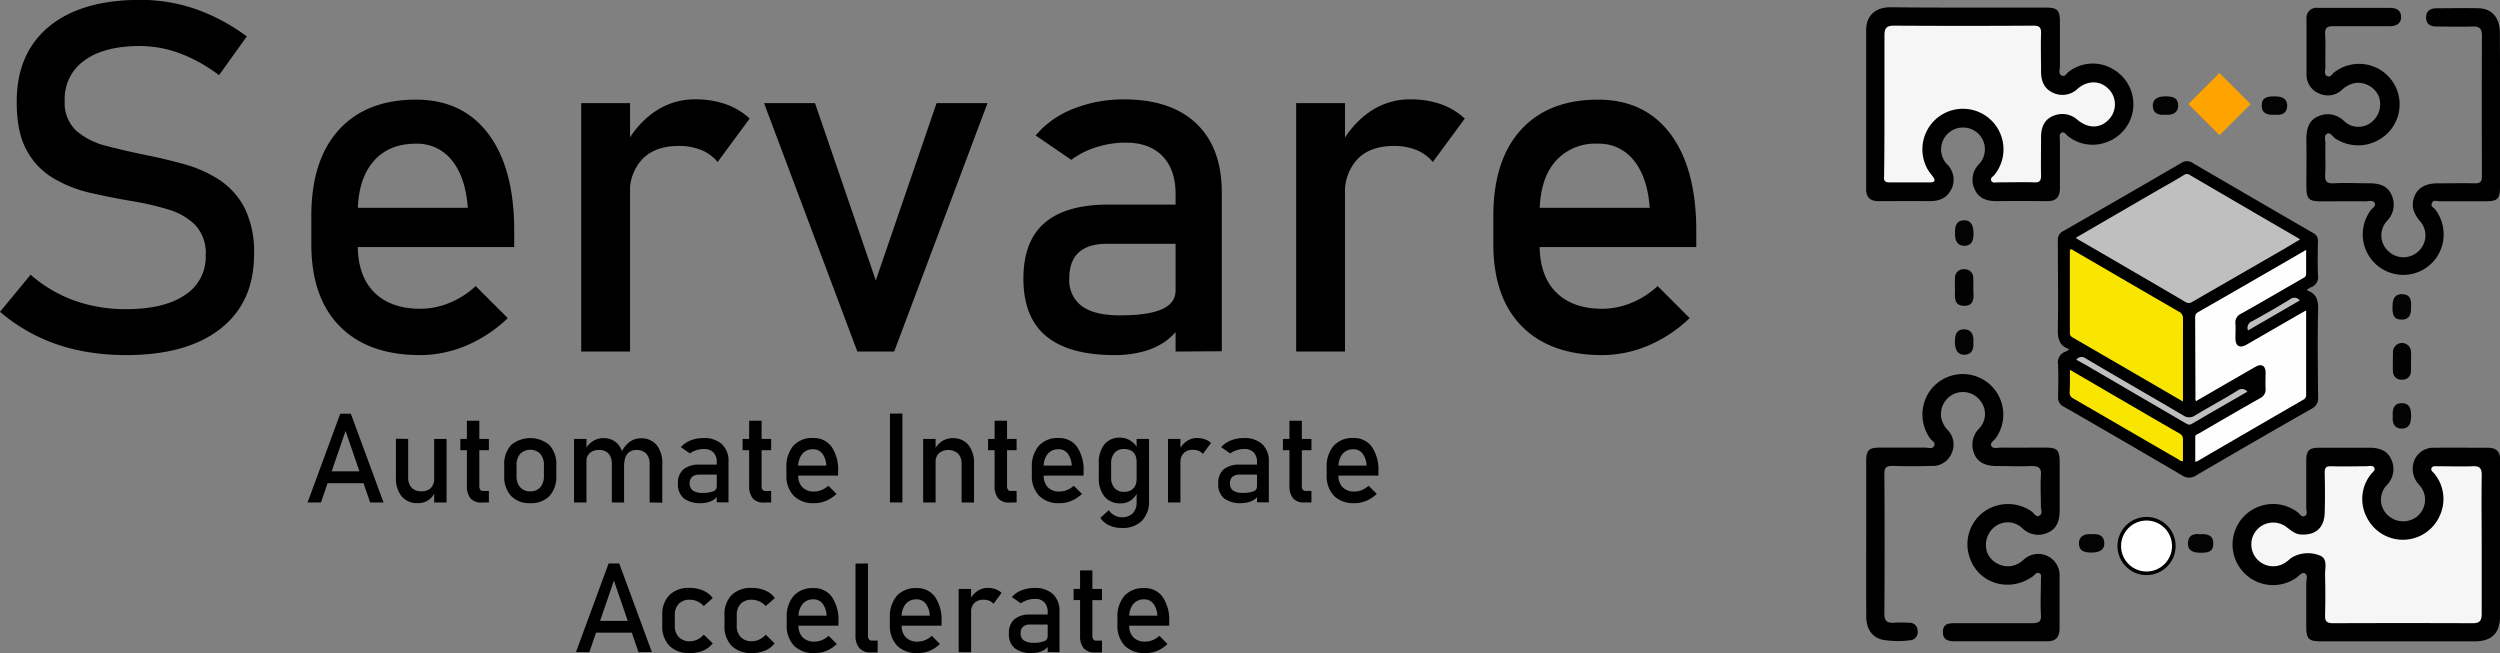 <svg id="Layer_1" data-name="Layer 1" xmlns="http://www.w3.org/2000/svg" viewBox="0 0 520.36 135.92"><rect x="0" y="0" width="520.36" height="135.92" fill="#808080" stroke="none"/><defs><style>.cls-1{fill:#020202;}.cls-2{fill:#030303;}.cls-3{fill:#f6f6f6;}.cls-4{fill:#bfbfbf;}.cls-5{fill:#fefefe;}.cls-6{fill:#f9e600;}.cls-7{fill:#ffa300;}.cls-8{fill:#fff;stroke:#000;stroke-miterlimit:10;stroke-width:0.75px;}</style></defs><g id="Servare_Icon" data-name="Servare Icon"><path d="M822,331.75c0,5.29,0,10.58,0,15.86,0,3.6-1.71,5.3-5.3,5.3H784.74c-2.59,0-3.07-.49-3.08-3.15,0-2.95,0-5.9,0-8.86,0-.72.39-1.73-.26-2.12s-1.27.56-1.86.94a8.44,8.44,0,1,1,.31-13.69c.47.33.84,1.15,1.51.79s.29-1.12.3-1.7c0-3.23,0-6.45,0-9.68,0-2.27.55-2.82,2.78-2.83,3.44,0,6.87,0,10.3,0,2,0,3.76.5,4.61,2.41a4.73,4.73,0,0,1-.88,5.33,4.38,4.38,0,0,0,.15,6.29,4.67,4.67,0,0,0,6,.37,4.51,4.51,0,0,0,.49-6.73A4.82,4.82,0,0,1,804,315.7a4.25,4.25,0,0,1,4.36-3.08c3.71-.05,7.42,0,11.13,0,1.84,0,2.56.89,2.55,2.68C822,320.76,822,326.25,822,331.75Z" transform="translate(-301.63 -219.42)"/><path d="M711.33,221h16.06c2.49,0,3,.5,3,3,0,3.09,0,6.18,0,9.27,0,.63-.4,1.5.36,1.87s1-.5,1.53-.83a8.21,8.21,0,0,1,9.29-.42,8.39,8.39,0,0,1-1.72,15.21,8.21,8.21,0,0,1-7.77-1.33c-.41-.31-.75-1-1.34-.74s-.35,1.09-.35,1.66c0,3.29,0,6.59,0,9.88,0,1.92-.82,2.75-2.73,2.72q-5.25-.07-10.5,0c-2,0-3.75-.61-4.54-2.53a4.56,4.56,0,0,1,.91-5.15,4.53,4.53,0,0,0-3.8-7.62,4.54,4.54,0,0,0-2.89,7.57,4.43,4.43,0,0,1,.94,5.27c-1,2-2.72,2.49-4.79,2.46-3.43-.05-6.87,0-10.3,0-1.8,0-2.64-.75-2.63-2.59,0-11,0-22,0-33,0-3,1.87-4.75,5-4.77C700.48,221,705.9,221,711.33,221Z" transform="translate(-301.63 -219.42)"/><path d="M822,242.28c0,5.22,0,10.44,0,15.66,0,3-.38,3.36-3.27,3.37-3.09,0-6.18,0-9.27,0-.56,0-1.34-.36-1.65.39s.44.94.74,1.37a8.55,8.55,0,0,1,.19,10,8.43,8.43,0,0,1-13.77-9.74c.36-.54,1.3-1,.94-1.67s-1.37-.32-2.07-.33c-3-.05-6,0-9.06,0-2.62,0-3.08-.48-3.09-3.16,0-3.22.05-6.45,0-9.68,0-2.07.38-3.92,2.39-4.83a4.81,4.81,0,0,1,5.5,1,4.32,4.32,0,0,0,5.67.19,4.79,4.79,0,0,0,1.51-5.37,4.72,4.72,0,0,0-4.8-2.8,5.29,5.29,0,0,0-2.88,1.45,4.25,4.25,0,0,1-4.78.72,4.17,4.17,0,0,1-2.58-4.09c0-3.77,0-7.55,0-11.33a2.1,2.1,0,0,1,2.42-2.37h14.84c1.32,0,2.4.4,2.42,1.88s-1.13,1.95-2.54,1.93c-3.84,0-7.69,0-11.53,0-1.36,0-1.8.35-1.73,1.72.12,2.26,0,4.54.05,6.8,0,.64-.38,1.5.37,1.87s1-.49,1.52-.82a8.44,8.44,0,1,1,9.76,13.76,8.67,8.67,0,0,1-9.66,0c-.53-.36-.94-1.32-1.65-.94s-.32,1.37-.34,2.08c-.05,2.13.07,4.26-.05,6.39-.07,1.39.26,1.93,1.77,1.84,2.47-.13,4.94,0,7.41,0,2,0,3.78.45,4.63,2.41a4.78,4.78,0,0,1-.86,5.34,4.44,4.44,0,0,0,.26,6.44,4.53,4.53,0,0,0,6.16,0,4.48,4.48,0,0,0,.25-6.45c-1.28-1.57-1.8-3.18-1-5.11s2.65-2.61,4.7-2.62c2.61,0,5.22-.06,7.83,0,1.2,0,1.48-.39,1.48-1.53q-.06-14.62,0-29.26c0-1.49-.58-1.89-2-1.85-2.47.08-4.94,0-7.41,0-1.29,0-2.19-.46-2.21-1.85s.87-1.94,2.14-1.95c3,0,5.91-.08,8.86,0,2.71.1,4.33,2,4.35,5C822,231.43,822,236.86,822,242.28Z" transform="translate(-301.63 -219.42)"/><path d="M690.07,331.66c0-5.36,0-10.72,0-16.08,0-2.49.5-3,3-3,3.09,0,6.19,0,9.28,0,.63,0,1.5.41,1.86-.37s-.51-1-.84-1.53a8.56,8.56,0,0,1-.09-9.83,8.43,8.43,0,1,1,13.78,9.73c-.36.53-1.29,1-.94,1.67s1.37.32,2.07.33c3,.05,6,0,9.07,0,2.61,0,3.07.48,3.08,3.16,0,3.3,0,6.6,0,9.89,0,2-.49,3.76-2.41,4.63a4.71,4.71,0,0,1-5.33-.86,4.39,4.39,0,0,0-5.83-.29,4.83,4.83,0,0,0-1.5,5.38,4.74,4.74,0,0,0,4.83,2.77,4.87,4.87,0,0,0,2.72-1.33,4.45,4.45,0,0,1,7.5,3.49c0,3.57,0,7.15,0,10.72,0,1.88-.72,2.78-2.68,2.76-6.39,0-12.77,0-19.16,0-1.41,0-2.5-.36-2.45-2s1.18-1.77,2.46-1.77c5.36,0,10.71,0,16.07,0,1.39,0,2-.28,1.87-1.79-.12-2.4,0-4.81,0-7.21,0-.47.19-1.07-.25-1.35-.62-.41-1,.27-1.38.57-5,3.59-11.6,1.5-13.3-4.21a8.37,8.37,0,0,1,3.17-9.27,8.62,8.62,0,0,1,9.83,0c.51.35.91,1.33,1.65.86s.27-1.27.28-1.93c0-2.13-.12-4.27,0-6.38.14-1.73-.55-2-2.07-2-2.33.12-4.67,0-7,0-2,0-3.92-.44-4.78-2.49a4.8,4.8,0,0,1,1-5.33,4.36,4.36,0,0,0,.18-5.84,4.52,4.52,0,0,0-5.36-1.37,4.63,4.63,0,0,0-2.73,4.85,5.07,5.07,0,0,0,1.37,2.7,4.33,4.33,0,0,1,.84,4.76,4.27,4.27,0,0,1-4.24,2.7q-4,.11-8,0c-1.23,0-1.8.16-1.79,1.65q.1,14.52,0,29.06c0,1.4.41,2,1.88,1.93a30.27,30.27,0,0,1,3.3,0,1.65,1.65,0,0,1,1.74,1.65,1.69,1.69,0,0,1-1.56,2,19.44,19.44,0,0,1-5.75-.11c-2.18-.51-3.36-2.25-3.38-4.79C690.05,342.51,690.07,337.09,690.07,331.66Z" transform="translate(-301.63 -219.42)"/><path class="cls-1" d="M763.62,243.31c-1.57-.07-3.76.5-3.72-2,0-2.26,2.13-1.8,3.66-1.84.55,0,1.1,0,1.64,0,1.37,0,2.34.5,2.29,2,0,1.33-.92,1.88-2.22,1.83C764.72,243.29,764.17,243.31,763.62,243.31Z" transform="translate(-301.63 -219.42)"/><path class="cls-1" d="M712.37,279.67c0,1.28.48,3.46-2,3.4-2.25-.06-1.79-2.15-1.82-3.68a20,20,0,0,1,0-2.05,1.76,1.76,0,0,1,2-1.87,1.74,1.74,0,0,1,1.8,1.84C712.39,278,712.37,278.68,712.37,279.67Z" transform="translate(-301.63 -219.42)"/><path class="cls-1" d="M803.44,294.57a18.94,18.94,0,0,1,0,2.26,1.69,1.69,0,0,1-1.8,1.61,1.71,1.71,0,0,1-1.93-1.69c-.07-1.37,0-2.75,0-4.12a1.88,1.88,0,0,1,3.75-.12,15.72,15.72,0,0,1,0,2.06Z" transform="translate(-301.63 -219.42)"/><path class="cls-1" d="M748.72,330.61c1.29.05,3.48-.48,3.42,2-.06,2.26-2.15,1.79-3.68,1.83a20,20,0,0,1-2.05,0,1.76,1.76,0,0,1-1.87-2,1.73,1.73,0,0,1,1.84-1.8C747.06,330.59,747.75,330.61,748.72,330.61Z" transform="translate(-301.63 -219.42)"/><path class="cls-2" d="M752.34,243.3c-1.4.13-2.59-.25-2.62-1.83s1.23-2,2.68-2,2.59.29,2.61,1.86S753.8,243.44,752.34,243.3Z" transform="translate(-301.63 -219.42)"/><path class="cls-2" d="M775.2,243.29c-1.54.14-2.81-.2-2.81-1.91s1.2-1.9,2.58-1.9,2.74.24,2.72,2C777.68,243,776.55,243.47,775.2,243.29Z" transform="translate(-301.63 -219.42)"/><path class="cls-2" d="M708.57,267.85c-.1-1.43.35-2.59,1.91-2.58s1.93,1.32,1.93,2.76-.36,2.56-1.93,2.55S708.47,269.26,708.57,267.85Z" transform="translate(-301.63 -219.42)"/><path class="cls-2" d="M803.47,283.25c.09,1.46-.26,2.73-2,2.7s-1.87-1.22-1.86-2.61.26-2.72,2-2.69S803.57,281.87,803.47,283.25Z" transform="translate(-301.63 -219.42)"/><path class="cls-2" d="M712.37,290.64c.13,1.41-.27,2.59-1.84,2.62s-2-1.26-2-2.7.3-2.58,1.88-2.6S712.51,289.18,712.37,290.64Z" transform="translate(-301.63 -219.42)"/><path class="cls-2" d="M799.67,306.06c-.13-1.46.2-2.73,1.92-2.73,1.57,0,1.9,1.19,1.9,2.57s-.25,2.74-2,2.73C800,308.62,799.52,307.47,799.67,306.06Z" transform="translate(-301.63 -219.42)"/><path class="cls-2" d="M737,330.61c1.4-.12,2.59.23,2.63,1.82s-1.23,2-2.67,2-2.59-.29-2.62-1.86S735.55,330.47,737,330.61Z" transform="translate(-301.63 -219.42)"/><path class="cls-2" d="M759.54,330.62c1.58-.14,2.82.25,2.78,2s-1.26,1.85-2.62,1.85-2.73-.3-2.67-2S758.25,330.45,759.54,330.62Z" transform="translate(-301.63 -219.42)"/><path class="cls-3" d="M818.18,332.81c0,4.81,0,9.62,0,14.43,0,1.45-.49,1.91-1.92,1.9q-14.52-.06-29,0c-1.44,0-1.72-.47-1.68-1.77.08-2.81.06-5.63,0-8.44,0-1.39.55-3.26-1.09-3.88a6.61,6.61,0,0,0-5.74.37c-.47.28-.84.71-1.3,1a4.55,4.55,0,1,1,.05-7.33c.94.67,1.74,1.49,3,1.58,3.08.21,4.94-1.37,5-4.57.09-2.74.07-5.49,0-8.24,0-1.08.28-1.43,1.38-1.39,2.4.08,4.81,0,7.21,0,.59,0,1.38-.29,1.72.29s-.46,1-.78,1.5a8.21,8.21,0,0,0-.72,8.93,8.38,8.38,0,0,0,15.13-.41,8.27,8.27,0,0,0-1.08-8.73c-.27-.36-.84-.66-.63-1.19s1-.38,1.46-.39c2.34,0,4.68.08,7,0,1.49-.08,2,.28,2,1.9C818.1,323.19,818.18,328,818.18,332.81Z" transform="translate(-301.63 -219.42)"/><path class="cls-3" d="M693.87,241.18c0-4.81,0-9.62,0-14.42,0-1.55.51-2,2-2q14.5.09,29,0c1.3,0,1.63.4,1.59,1.64-.08,2.61,0,5.22,0,7.83,0,2,.59,3.65,2.56,4.53a4.54,4.54,0,0,0,5.11-.92c2.18-1.79,4.72-1.66,6.46.17a4.54,4.54,0,0,1,.09,6.16c-1.75,2-4.3,2.11-6.6.22a4.73,4.73,0,0,0-5.16-.81c-1.87.78-2.45,2.48-2.46,4.39,0,2.68-.05,5.35,0,8,0,1-.23,1.45-1.36,1.41-2.53-.08-5.07,0-7.61,0-.46,0-1.07.19-1.34-.26-.39-.64.34-.94.64-1.34a8.44,8.44,0,1,0-13.69-.72c.26.4.59.76.87,1.15.53.69.43,1.16-.52,1.17-2.88,0-5.77,0-8.65,0-1.26,0-1-.9-1-1.59C693.86,250.92,693.87,246.05,693.87,241.18Z" transform="translate(-301.63 -219.42)"/><path d="M732.26,292.22c0-.12,0-.18-.06-.18-2-.69-2.27-2.21-2.24-4.14.1-6.12,0-12.24,0-18.37a2,2,0,0,1,1.1-2q12.32-7.05,24.59-14.19a2.06,2.06,0,0,1,2.36,0q12.53,7.32,25.09,14.58a1.77,1.77,0,0,1,1,1.73c-.05,2.37-.08,4.75,0,7.12a2.18,2.18,0,0,1-1.43,2.43,5.79,5.79,0,0,0-.87.53c.06.09.08.16.12.17,1.83.66,2.25,1.93,2.21,3.83-.13,6.12-.06,12.25,0,18.37a2.35,2.35,0,0,1-1.33,2.38q-12.06,6.88-24.06,13.89a2.56,2.56,0,0,1-2.93,0q-12.29-7.22-24.64-14.32A2.05,2.05,0,0,1,730,302c.06-2.23.09-4.47,0-6.71a2.34,2.34,0,0,1,1.55-2.67A5.13,5.13,0,0,0,732.26,292.22Z" transform="translate(-301.63 -219.42)"/><path class="cls-4" d="M733.69,268.91l17.23-10c1.78-1,3.57-2,5.34-3.1a1,1,0,0,1,1.11,0Q768.67,262.43,780,269c.09.05.17.11.37.25l-3.34,2-19.09,11a1.2,1.2,0,0,1-1.38.05q-11.19-6.56-22.42-13.06A5,5,0,0,1,733.69,268.91Z" transform="translate(-301.63 -219.42)"/><path class="cls-5" d="M781.64,271.45c0,1.72,0,3.34,0,4.95,0,.66-.42.81-.8,1-4.22,2.44-8.43,4.89-12.67,7.28a2,2,0,0,0-1.25,2.12c.07,1,0,2,0,3,0,1.66.88,2.18,2.31,1.36l11.41-6.58,1-.55v11.67c0,1.93,0,3.86,0,5.79a1.06,1.06,0,0,1-.54,1.1Q770,309,759,315.41c-.09,0-.19.06-.44.15,0-1.79,0-3.51,0-5.24,0-.44.44-.49.71-.65,4.24-2.47,8.48-4.94,12.75-7.35a2,2,0,0,0,1.18-2.05c-.07-1.1,0-2.2,0-3.3,0-1.44-.85-1.92-2.11-1.2q-6,3.45-12,6.93l-.35.21c-.23-.28-.14-.56-.14-.81l-.06-16.42c0-.53,0-.94.58-1.27q11.13-6.37,22.2-12.8Z" transform="translate(-301.63 -219.42)"/><path class="cls-6" d="M756,303l-10-5.82-12.83-7.44c-.39-.23-.71-.41-.71-1,0-5.71,0-11.42,0-17.13a1.43,1.43,0,0,1,.07-.28c.41-.08.66.21.94.37,7.21,4.19,14.42,8.4,21.64,12.57a1.5,1.5,0,0,1,.9,1.52C756,291.45,756,297.12,756,303Z" transform="translate(-301.63 -219.42)"/><path class="cls-6" d="M732.47,296.39l9,5.25c4.57,2.65,9.12,5.33,13.71,7.95A1.38,1.38,0,0,1,756,311c0,1.48,0,2.95,0,4.42a1.08,1.08,0,0,1-.8-.29q-11-6.37-22-12.76a1.32,1.32,0,0,1-.78-1.38C732.51,299.56,732.47,298.08,732.47,296.39Z" transform="translate(-301.63 -219.42)"/><path class="cls-4" d="M733.8,294.3a1.36,1.36,0,0,1,2-.25c6.75,4,13.53,7.87,20.27,11.84a2.12,2.12,0,0,0,2.45,0c2.95-1.77,6-3.42,8.89-5.2a1.41,1.41,0,0,1,2,.26c-3.9,2.25-7.77,4.47-11.62,6.72-.55.32-.9,0-1.31-.2l-20.57-12Z" transform="translate(-301.63 -219.42)"/><path class="cls-4" d="M769.54,288.2a1.45,1.45,0,0,1,.86-1.92q4-2.19,7.92-4.58a1.38,1.38,0,0,1,2,.26Z" transform="translate(-301.63 -219.42)"/><rect class="cls-7" x="759.02" y="236.51" width="9.16" height="9.16" transform="translate(92.5 -688.76) rotate(45)"/><circle class="cls-8" cx="446.79" cy="113.65" r="5.68"/></g><path d="M327.88,293.33a47.79,47.79,0,0,1-9.94-1,37.62,37.62,0,0,1-8.71-3,37.13,37.13,0,0,1-7.6-5L308,276.6a28.63,28.63,0,0,0,9.11,5.38,31.8,31.8,0,0,0,10.81,1.79q7.86,0,12.2-2.94a9.38,9.38,0,0,0,4.33-8.22v-.05a8.56,8.56,0,0,0-2.19-6.32,13.4,13.4,0,0,0-5.75-3.26,60.37,60.37,0,0,0-7.8-1.77q-4.08-.69-8.24-1.64a27,27,0,0,1-7.64-3,14.92,14.92,0,0,1-5.61-5.8q-2.12-3.78-2.11-10.11v-.05q0-10.11,6.72-15.66t19-5.56a35.84,35.84,0,0,1,11.4,1.87A40.51,40.51,0,0,1,353,227l-5.78,8.07a32.26,32.26,0,0,0-8.24-4.58,23.89,23.89,0,0,0-8.24-1.49q-7.42,0-11.53,3a9.74,9.74,0,0,0-4.11,8.39v0a7.92,7.92,0,0,0,2.39,6.23,15,15,0,0,0,6.25,3.16c2.57.68,5.34,1.32,8.29,1.92,2.66.53,5.31,1.17,8,1.91a26.47,26.47,0,0,1,7.25,3.24,15.56,15.56,0,0,1,5.23,5.8,20.45,20.45,0,0,1,2,9.62v.1q0,10-7,15.48T327.88,293.33Z" transform="translate(-301.63 -219.42)"/><path d="M389.09,293.33q-10.81,0-16.74-6t-5.92-17.14v-5.82q0-11.57,5.7-17.88t16.06-6.33q9.76,0,15.12,7.17t5.35,20.13v3.38H373.8v-8.17H399q-.45-6.27-3.26-9.81a9.17,9.17,0,0,0-7.55-3.53q-5.73,0-8.91,3.78c-2.13,2.53-3.19,6.09-3.19,10.71v6.57q0,6.44,3.41,9.86t9.59,3.44a16,16,0,0,0,6.12-1.24,17.66,17.66,0,0,0,5.43-3.49l6.68,6.67a28.22,28.22,0,0,1-8.62,5.71A24.62,24.62,0,0,1,389.09,293.33Z" transform="translate(-301.63 -219.42)"/><path d="M422.61,292.59v-51.7h10.16v51.7ZM451,253.14a8.55,8.55,0,0,0-3.38-2.49,12.36,12.36,0,0,0-4.73-.85q-4.83,0-7.5,2.67a10,10,0,0,0-2.66,7.39l-1-10a18.84,18.84,0,0,1,6.15-7.17,14.66,14.66,0,0,1,8.39-2.59,19,19,0,0,1,6.4,1,14.33,14.33,0,0,1,5,3Z" transform="translate(-301.63 -219.42)"/><path d="M483.92,277.79l12.65-36.9h10.6l-19.42,51.7h-7.67l-19.42-51.7h10.61Z" transform="translate(-301.63 -219.42)"/><path d="M533.67,293.33q-9.51,0-14.27-3.93t-4.75-12q0-7.73,4.35-11.53T532.08,262h14.69l.7,8.16H532.13c-2.63,0-4.6.59-5.93,1.77s-2,3-2,5.41a6.68,6.68,0,0,0,2.64,5.82q2.64,1.9,7.92,1.9,5.78,0,8.66-1.25t2.89-3.88l1,7.27a11.75,11.75,0,0,1-3.34,3.43,14.76,14.76,0,0,1-4.56,2A22.82,22.82,0,0,1,533.67,293.33Zm12.65-.74V259.81q0-5.07-2.71-7.89t-7.7-2.81a20,20,0,0,0-6,.92,17.36,17.36,0,0,0-5.3,2.66l-7.42-5.08a19.39,19.39,0,0,1,7.74-5.5,28,28,0,0,1,10.68-2q9.72,0,15,5t5.33,14.2v33.22Z" transform="translate(-301.63 -219.42)"/><path d="M571.42,292.59v-51.7h10.16v51.7Zm28.44-39.45a8.59,8.59,0,0,0-3.39-2.49,12.32,12.32,0,0,0-4.73-.85q-4.83,0-7.49,2.67a10,10,0,0,0-2.67,7.39l-1-10a18.84,18.84,0,0,1,6.15-7.17,14.64,14.64,0,0,1,8.39-2.59,19,19,0,0,1,6.4,1,14.33,14.33,0,0,1,5,3Z" transform="translate(-301.63 -219.42)"/><path d="M635.12,293.33q-10.8,0-16.73-6t-5.93-17.14v-5.82q0-11.57,5.71-17.88t16.06-6.33q9.75,0,15.11,7.17t5.36,20.13v3.38H619.83v-8.17H645q-.43-6.27-3.26-9.81a9.15,9.15,0,0,0-7.54-3.53,11,11,0,0,0-8.92,3.78c-2.12,2.53-3.19,6.09-3.19,10.71v6.57q0,6.44,3.42,9.86t9.58,3.44a16.06,16.06,0,0,0,6.13-1.24,17.9,17.9,0,0,0,5.43-3.49l6.67,6.67a28.3,28.3,0,0,1-8.61,5.71A24.67,24.67,0,0,1,635.12,293.33Z" transform="translate(-301.63 -219.42)"/><path d="M365.65,324l6.8-18.46h2.21l6.8,18.46h-2.79l-5.11-14.89L368.44,324Zm3.13-4v-2.47h9.71v2.47Z" transform="translate(-301.63 -219.42)"/><path d="M386.59,310.78v8a3,3,0,0,0,.71,2.14,2.59,2.59,0,0,0,2,.76,2.72,2.72,0,0,0,2-.68,2.57,2.57,0,0,0,.69-1.91l.18,2.75a3.88,3.88,0,0,1-1.25,1.59,3.61,3.61,0,0,1-2.32.71,4.18,4.18,0,0,1-3.37-1.4,6,6,0,0,1-1.19-4v-8ZM392,324V310.78h2.58V324Z" transform="translate(-301.63 -219.42)"/><path d="M397.45,313.12v-2.34h5.94v2.34Zm4.44,10.9a2.84,2.84,0,0,1-2.35-.9,4,4,0,0,1-.73-2.59V307h2.59v13.61a1.22,1.22,0,0,0,.19.73.63.63,0,0,0,.56.27h1.24V324Z" transform="translate(-301.63 -219.42)"/><path d="M412,324.15a5.25,5.25,0,0,1-4-1.51,5.94,5.94,0,0,1-1.42-4.23v-2.15a5.85,5.85,0,0,1,1.42-4.19,6.19,6.19,0,0,1,8,0,5.81,5.81,0,0,1,1.42,4.19v2.19a5.86,5.86,0,0,1-1.42,4.21A5.3,5.3,0,0,1,412,324.15Zm0-2.46a2.65,2.65,0,0,0,2.1-.86,3.51,3.51,0,0,0,.74-2.38v-2.19a3.49,3.49,0,0,0-.74-2.37,3,3,0,0,0-4.2,0,3.44,3.44,0,0,0-.75,2.37v2.19a3.47,3.47,0,0,0,.75,2.38A2.65,2.65,0,0,0,412,321.69Z" transform="translate(-301.63 -219.42)"/><path d="M421.11,324V310.78h2.59V324Zm7.87,0v-8a3.16,3.16,0,0,0-.68-2.16,2.52,2.52,0,0,0-1.95-.76,2.7,2.7,0,0,0-2,.68,2.49,2.49,0,0,0-.69,1.89l-.26-2.54a4.57,4.57,0,0,1,1.59-1.84,3.88,3.88,0,0,1,2.18-.65,3.94,3.94,0,0,1,3.22,1.4,6.15,6.15,0,0,1,1.14,4v8Zm7.87,0v-8a3.07,3.07,0,0,0-.71-2.16,2.7,2.7,0,0,0-2-.76,2.4,2.4,0,0,0-1.87.74,3,3,0,0,0-.66,2.08l-.52-2.54a5.2,5.2,0,0,1,1.65-2,3.88,3.88,0,0,1,2.25-.71,4.1,4.1,0,0,1,3.32,1.4,6,6,0,0,1,1.17,4v8Z" transform="translate(-301.63 -219.42)"/><path d="M447.59,324.15a5.65,5.65,0,0,1-3.63-1,3.77,3.77,0,0,1-1.22-3.08,3.68,3.68,0,0,1,1.12-2.94,5,5,0,0,1,3.33-1h3.74l.18,2.08H447.2a2.22,2.22,0,0,0-1.51.46,2,2,0,0,0,.16,2.86,3.5,3.5,0,0,0,2,.48,5.89,5.89,0,0,0,2.21-.32,1,1,0,0,0,.74-1l.27,1.86a3.1,3.1,0,0,1-.86.87,3.73,3.73,0,0,1-1.16.52A6,6,0,0,1,447.59,324.15Zm3.23-.19V315.6a2.79,2.79,0,0,0-.69-2,2.6,2.6,0,0,0-2-.72,5,5,0,0,0-1.53.24,4.45,4.45,0,0,0-1.36.68l-1.89-1.3a5,5,0,0,1,2-1.4,7.16,7.16,0,0,1,2.72-.5,5.37,5.37,0,0,1,3.83,1.28,4.73,4.73,0,0,1,1.36,3.62V324Z" transform="translate(-301.63 -219.42)"/><path d="M456.2,313.12v-2.34h5.94v2.34Zm4.45,10.9a2.87,2.87,0,0,1-2.36-.9,4,4,0,0,1-.73-2.59V307h2.59v13.61a1.22,1.22,0,0,0,.19.73.64.64,0,0,0,.56.27h1.24V324Z" transform="translate(-301.63 -219.42)"/><path d="M471.09,324.15a5.68,5.68,0,0,1-4.26-1.54,6,6,0,0,1-1.51-4.37v-1.48a6.59,6.59,0,0,1,1.45-4.56,5.24,5.24,0,0,1,4.09-1.61,4.54,4.54,0,0,1,3.86,1.83,8.43,8.43,0,0,1,1.36,5.13v.86H467.2v-2.08h6.42a4.45,4.45,0,0,0-.83-2.5,2.34,2.34,0,0,0-1.93-.9,2.81,2.81,0,0,0-2.27,1,4.12,4.12,0,0,0-.81,2.73v1.68a3.4,3.4,0,0,0,.87,2.51,3.3,3.3,0,0,0,2.44.88,4.07,4.07,0,0,0,1.56-.32,4.52,4.52,0,0,0,1.39-.89l1.7,1.7a7,7,0,0,1-2.2,1.45A6.13,6.13,0,0,1,471.09,324.15Z" transform="translate(-301.63 -219.42)"/><path d="M489.46,305.5V324h-2.59V305.5Z" transform="translate(-301.63 -219.42)"/><path d="M493.78,324V310.78h2.59V324Zm8,0v-8a3,3,0,0,0-.72-2.16,3.14,3.14,0,0,0-4-.08,2.49,2.49,0,0,0-.69,1.89l-.27-2.54a4.67,4.67,0,0,1,1.6-1.84,3.87,3.87,0,0,1,2.17-.65,4.1,4.1,0,0,1,3.32,1.4,6,6,0,0,1,1.18,4v8Z" transform="translate(-301.63 -219.42)"/><path d="M507.29,313.12v-2.34h5.94v2.34Zm4.44,10.9a2.84,2.84,0,0,1-2.35-.9,4,4,0,0,1-.73-2.59V307h2.59v13.61a1.22,1.22,0,0,0,.19.73.62.62,0,0,0,.55.27h1.25V324Z" transform="translate(-301.63 -219.42)"/><path d="M522.18,324.15a5.7,5.7,0,0,1-4.27-1.54,6,6,0,0,1-1.51-4.37v-1.48a6.59,6.59,0,0,1,1.46-4.56,5.24,5.24,0,0,1,4.09-1.61,4.52,4.52,0,0,1,3.85,1.83,8.43,8.43,0,0,1,1.37,5.13v.86h-8.89v-2.08h6.43a4.45,4.45,0,0,0-.84-2.5,2.32,2.32,0,0,0-1.92-.9,2.81,2.81,0,0,0-2.27,1,4.12,4.12,0,0,0-.81,2.73v1.68a3.44,3.44,0,0,0,.86,2.51,3.32,3.32,0,0,0,2.45.88,4.15,4.15,0,0,0,1.56-.32,4.36,4.36,0,0,0,1.38-.89l1.71,1.7a7.19,7.19,0,0,1-2.2,1.45A6.13,6.13,0,0,1,522.18,324.15Z" transform="translate(-301.63 -219.42)"/><path d="M534.9,324.19a4.15,4.15,0,0,1-3.37-1.41,5.93,5.93,0,0,1-1.19-3.95v-2.91a6.1,6.1,0,0,1,1.16-4,4,4,0,0,1,3.27-1.4,3.92,3.92,0,0,1,2.14.61,4.56,4.56,0,0,1,1.57,1.71l-.27,2.7a3.19,3.19,0,0,0-.3-1.44,2.09,2.09,0,0,0-.88-.91,3.06,3.06,0,0,0-1.41-.31,2.51,2.51,0,0,0-2,.8,3.3,3.3,0,0,0-.71,2.25v2.87a3.17,3.17,0,0,0,.71,2.21,2.53,2.53,0,0,0,2,.78,2.83,2.83,0,0,0,1.41-.32,2.14,2.14,0,0,0,.88-.93,3.31,3.31,0,0,0,.3-1.46l.18,2.78a4,4,0,0,1-1.22,1.59A3.5,3.5,0,0,1,534.9,324.19Zm.24,5.12a6.14,6.14,0,0,1-2.66-.55,4.27,4.27,0,0,1-1.82-1.55l1.75-1.59a3.54,3.54,0,0,0,1.21,1.08,3.13,3.13,0,0,0,1.48.38,3.08,3.08,0,0,0,2.3-.82,3.15,3.15,0,0,0,.81-2.32V310.78h2.59v12.78a5.79,5.79,0,0,1-1.48,4.25A5.6,5.6,0,0,1,535.14,329.31Z" transform="translate(-301.63 -219.42)"/><path d="M544.74,324V310.78h2.59V324ZM552,313.9a2.13,2.13,0,0,0-.87-.63,3,3,0,0,0-1.2-.22,2.59,2.59,0,0,0-1.91.68,2.56,2.56,0,0,0-.68,1.89l-.27-2.54a4.79,4.79,0,0,1,1.57-1.83,3.73,3.73,0,0,1,2.14-.66,4.93,4.93,0,0,1,1.63.26,3.62,3.62,0,0,1,1.28.77Z" transform="translate(-301.63 -219.42)"/><path d="M560.05,324.15a5.66,5.66,0,0,1-3.64-1,3.77,3.77,0,0,1-1.21-3.08,3.71,3.71,0,0,1,1.11-2.94,5,5,0,0,1,3.33-1h3.75l.18,2.08h-3.91a2.2,2.2,0,0,0-1.51.46,1.74,1.74,0,0,0-.51,1.37,1.7,1.7,0,0,0,.67,1.49,3.48,3.48,0,0,0,2,.48,5.89,5.89,0,0,0,2.21-.32,1,1,0,0,0,.73-1l.27,1.86a3.06,3.06,0,0,1-.85.87,4,4,0,0,1-1.16.52A6.08,6.08,0,0,1,560.05,324.15Zm3.22-.19V315.6a2.79,2.79,0,0,0-.69-2,2.58,2.58,0,0,0-2-.72,5,5,0,0,0-1.53.24,4.51,4.51,0,0,0-1.35.68l-1.89-1.3a5,5,0,0,1,2-1.4,7.24,7.24,0,0,1,2.72-.5,5.41,5.41,0,0,1,3.84,1.28,4.76,4.76,0,0,1,1.36,3.62V324Z" transform="translate(-301.63 -219.42)"/><path d="M568.66,313.12v-2.34h5.94v2.34ZM573.1,324a2.88,2.88,0,0,1-2.36-.9,4.06,4.06,0,0,1-.72-2.59V307h2.58v13.61a1.22,1.22,0,0,0,.2.73.62.62,0,0,0,.55.27h1.25V324Z" transform="translate(-301.63 -219.42)"/><path d="M583.55,324.15a5.7,5.7,0,0,1-4.27-1.54,6,6,0,0,1-1.51-4.37v-1.48a6.59,6.59,0,0,1,1.46-4.56,5.22,5.22,0,0,1,4.09-1.61,4.52,4.52,0,0,1,3.85,1.83,8.43,8.43,0,0,1,1.37,5.13v.86h-8.89v-2.08h6.42a4.37,4.37,0,0,0-.83-2.5,2.32,2.32,0,0,0-1.92-.9,2.81,2.81,0,0,0-2.27,1,4.12,4.12,0,0,0-.82,2.73v1.68a3.4,3.4,0,0,0,.87,2.51,3.32,3.32,0,0,0,2.45.88,4.15,4.15,0,0,0,1.56-.32,4.36,4.36,0,0,0,1.38-.89l1.7,1.7a7,7,0,0,1-2.19,1.45A6.13,6.13,0,0,1,583.55,324.15Z" transform="translate(-301.63 -219.42)"/><path d="M421.51,355.16l6.8-18.46h2.21l6.8,18.46h-2.79l-5.12-14.89-5.11,14.89Zm3.13-4.05v-2.46h9.71v2.46Z" transform="translate(-301.63 -219.42)"/><path d="M445.18,355.35a5.69,5.69,0,0,1-4.21-1.5,5.76,5.76,0,0,1-1.49-4.23v-2.17a5.63,5.63,0,0,1,1.49-4.18,5.72,5.72,0,0,1,4.21-1.48,6.83,6.83,0,0,1,2.8.55,4.8,4.8,0,0,1,2,1.56l-1.87,1.67a3.86,3.86,0,0,0-2.87-1.32,3.1,3.1,0,0,0-2.32.84,3.23,3.23,0,0,0-.83,2.36v2.17a3.31,3.31,0,0,0,.83,2.41,3.07,3.07,0,0,0,2.32.86,3.55,3.55,0,0,0,1.57-.37,4,4,0,0,0,1.3-1l1.87,1.8a4.86,4.86,0,0,1-2,1.53A6.94,6.94,0,0,1,445.18,355.35Z" transform="translate(-301.63 -219.42)"/><path d="M458.13,355.35a5.69,5.69,0,0,1-4.21-1.5,5.76,5.76,0,0,1-1.49-4.23v-2.17a5.63,5.63,0,0,1,1.49-4.18,5.72,5.72,0,0,1,4.21-1.48,6.75,6.75,0,0,1,2.79.55,4.67,4.67,0,0,1,2,1.56L461,345.57a3.86,3.86,0,0,0-2.87-1.32,3.1,3.1,0,0,0-2.32.84,3.23,3.23,0,0,0-.83,2.36v2.17a3.31,3.31,0,0,0,.83,2.41,3.07,3.07,0,0,0,2.32.86,3.58,3.58,0,0,0,1.57-.37,4.07,4.07,0,0,0,1.3-1l1.86,1.8a4.77,4.77,0,0,1-2,1.53A7,7,0,0,1,458.13,355.35Z" transform="translate(-301.63 -219.42)"/><path d="M471.16,355.35a5.7,5.7,0,0,1-4.27-1.54,6,6,0,0,1-1.51-4.37V348a6.59,6.59,0,0,1,1.45-4.56,5.26,5.26,0,0,1,4.1-1.61,4.52,4.52,0,0,1,3.85,1.83,8.43,8.43,0,0,1,1.37,5.13v.86h-8.89v-2.08h6.42a4.37,4.37,0,0,0-.83-2.5,2.33,2.33,0,0,0-1.92-.9,2.8,2.8,0,0,0-2.27,1,4.07,4.07,0,0,0-.82,2.73v1.68a3.4,3.4,0,0,0,.87,2.51,3.32,3.32,0,0,0,2.45.88,4.15,4.15,0,0,0,1.56-.32,4.48,4.48,0,0,0,1.38-.89l1.7,1.7a7,7,0,0,1-2.19,1.45A6.17,6.17,0,0,1,471.16,355.35Z" transform="translate(-301.63 -219.42)"/><path d="M482.29,336.7v15.06a1.15,1.15,0,0,0,.21.73.71.71,0,0,0,.59.27h1.22v2.46h-1.52a2.9,2.9,0,0,1-2.28-.91,3.76,3.76,0,0,1-.81-2.58v-15Z" transform="translate(-301.63 -219.42)"/><path d="M492.62,355.35a5.69,5.69,0,0,1-4.26-1.54,6,6,0,0,1-1.51-4.37V348a6.59,6.59,0,0,1,1.45-4.56,5.26,5.26,0,0,1,4.1-1.61,4.52,4.52,0,0,1,3.85,1.83,8.43,8.43,0,0,1,1.36,5.13v.86h-8.88v-2.08h6.42a4.45,4.45,0,0,0-.83-2.5,2.33,2.33,0,0,0-1.92-.9,2.83,2.83,0,0,0-2.28,1,4.12,4.12,0,0,0-.81,2.73v1.68a3.4,3.4,0,0,0,.87,2.51,3.3,3.3,0,0,0,2.44.88,4.16,4.16,0,0,0,1.57-.32,4.6,4.6,0,0,0,1.38-.89l1.7,1.7a7,7,0,0,1-2.2,1.45A6.1,6.1,0,0,1,492.62,355.35Z" transform="translate(-301.63 -219.42)"/><path d="M501.17,355.16V342h2.59v13.18Zm7.25-10.06a2.13,2.13,0,0,0-.87-.63,3,3,0,0,0-1.2-.22,2.59,2.59,0,0,0-1.91.68,2.52,2.52,0,0,0-.68,1.89l-.27-2.54a4.79,4.79,0,0,1,1.57-1.83,3.73,3.73,0,0,1,2.14-.66,4.93,4.93,0,0,1,1.63.26,3.62,3.62,0,0,1,1.28.77Z" transform="translate(-301.63 -219.42)"/><path d="M516.48,355.35a5.66,5.66,0,0,1-3.64-1,3.77,3.77,0,0,1-1.21-3.08,3.71,3.71,0,0,1,1.11-2.94,5,5,0,0,1,3.33-1h3.75l.18,2.08h-3.91a2.24,2.24,0,0,0-1.52.46,1.77,1.77,0,0,0-.5,1.37,1.7,1.7,0,0,0,.67,1.49,3.48,3.48,0,0,0,2,.48,5.89,5.89,0,0,0,2.21-.32,1,1,0,0,0,.73-1l.27,1.86a3.06,3.06,0,0,1-.85.87,4,4,0,0,1-1.16.52A6.08,6.08,0,0,1,516.48,355.35Zm3.22-.19V346.8a2.79,2.79,0,0,0-.69-2,2.58,2.58,0,0,0-2-.72,5,5,0,0,0-1.53.24,4.51,4.51,0,0,0-1.35.68l-1.89-1.3a5,5,0,0,1,2-1.4,7.24,7.24,0,0,1,2.72-.5,5.41,5.41,0,0,1,3.84,1.28,4.76,4.76,0,0,1,1.36,3.62v8.47Z" transform="translate(-301.63 -219.42)"/><path d="M525.09,344.32V342H531v2.34Zm4.44,10.9a2.88,2.88,0,0,1-2.36-.9,4.06,4.06,0,0,1-.73-2.59V338.15H529v13.61a1.22,1.22,0,0,0,.2.73.62.62,0,0,0,.55.27H531v2.46Z" transform="translate(-301.63 -219.42)"/><path d="M540,355.35a5.7,5.7,0,0,1-4.27-1.54,6,6,0,0,1-1.51-4.37V348a6.64,6.64,0,0,1,1.45-4.56,5.26,5.26,0,0,1,4.1-1.61,4.52,4.52,0,0,1,3.85,1.83,8.43,8.43,0,0,1,1.37,5.13v.86h-8.89v-2.08h6.42a4.37,4.37,0,0,0-.83-2.5,2.33,2.33,0,0,0-1.92-.9,2.81,2.81,0,0,0-2.27,1,4.12,4.12,0,0,0-.82,2.73v1.68a3.4,3.4,0,0,0,.87,2.51,3.32,3.32,0,0,0,2.45.88,4.15,4.15,0,0,0,1.56-.32,4.36,4.36,0,0,0,1.38-.89l1.7,1.7a7,7,0,0,1-2.19,1.45A6.13,6.13,0,0,1,540,355.35Z" transform="translate(-301.63 -219.42)"/></svg>